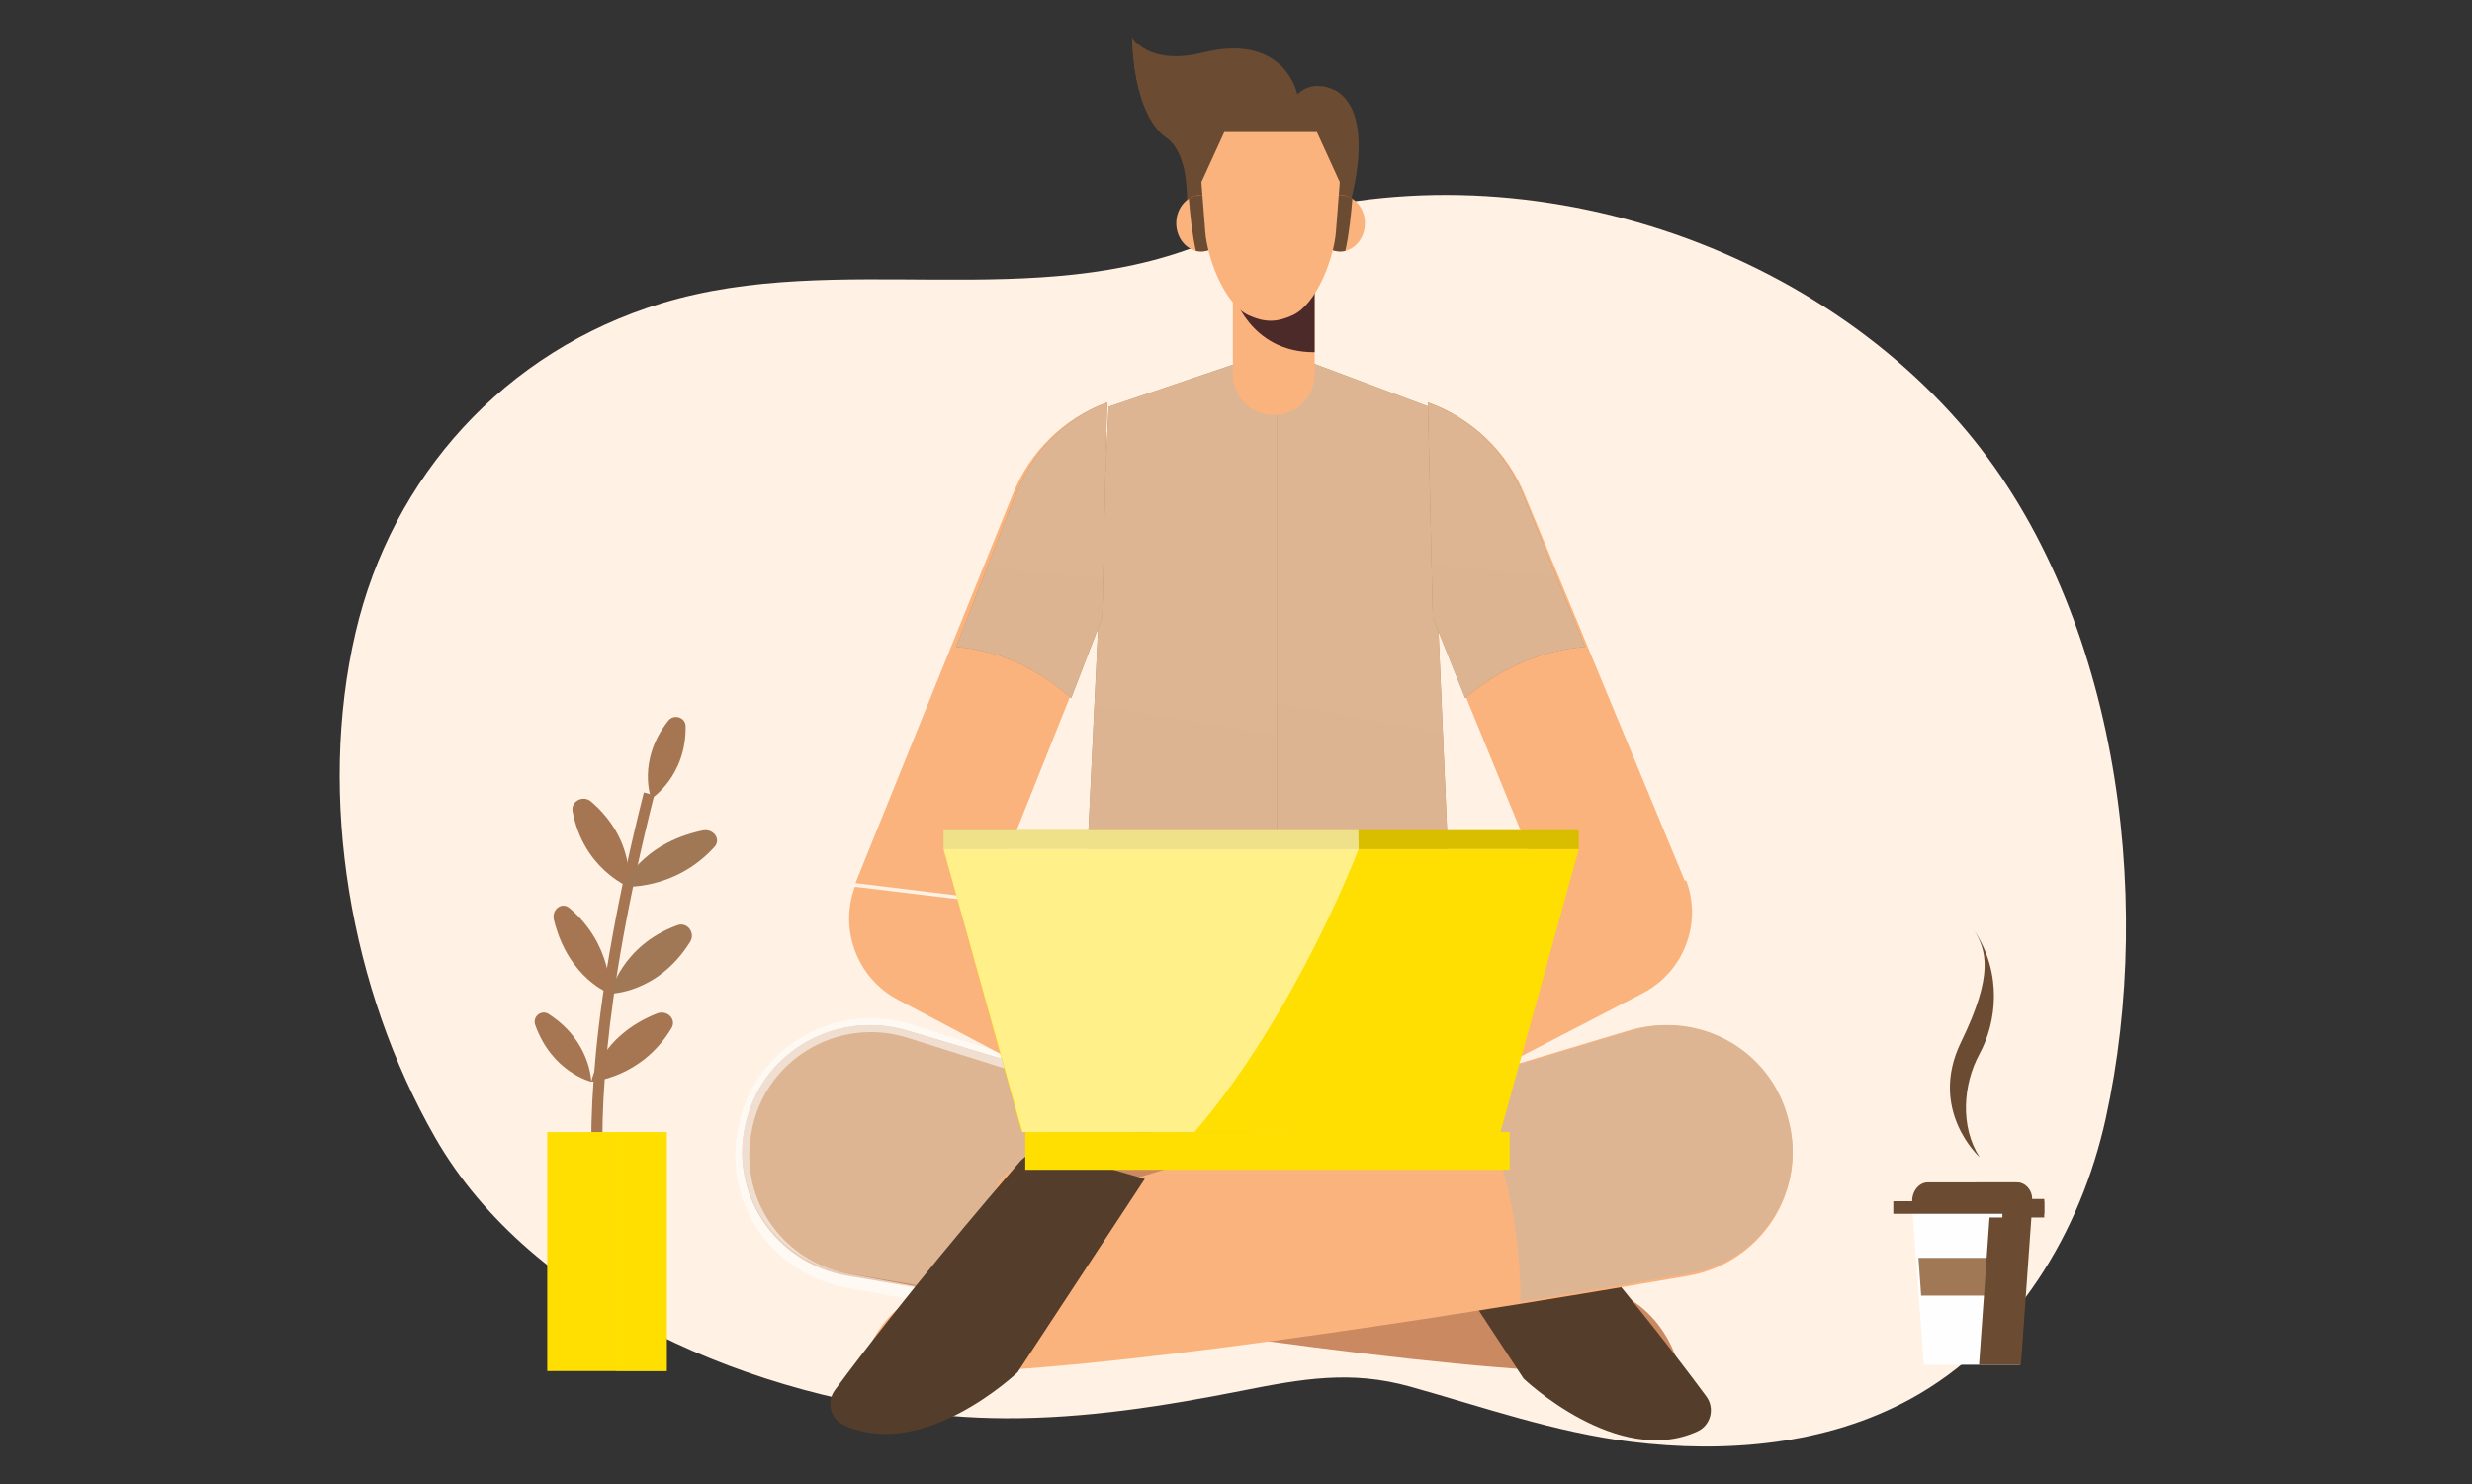 <svg width="393" height="236" viewBox="0 0 393 236" fill="none" xmlns="http://www.w3.org/2000/svg">
<rect x="0" y="0" width="393" height="236" fill="#333333" stroke="none"/>
<path fill-rule="evenodd" clip-rule="evenodd" d="M159.87 225.507C157.051 225.496 154.229 225.383 151.405 225.151C120.446 222.61 84.583 207.807 69.169 180.856C55.693 157.295 50.402 126.791 56.538 100.513C62.306 75.813 80.188 55.804 105.228 48.206C133.389 39.662 164.513 50.043 192.224 38.374C232.556 21.39 283.248 34.879 311.515 67.193C336.576 95.843 342.641 142.041 334.775 177.835C330.799 195.926 320.34 213.349 303.692 222.457C290.446 229.704 274.434 231.132 259.287 229.244C247.108 227.725 235.896 223.748 224.18 220.474C214.789 217.85 207.083 219.216 197.471 221.121C185.101 223.572 172.522 225.56 159.87 225.507Z" fill="#FFF1E4"/>
<path fill-rule="evenodd" clip-rule="evenodd" d="M314.721 184C314.721 184 306.48 176.533 311.774 165.68C317.067 154.827 315.744 151.055 313.891 148C318.391 154.827 317.404 162.606 314.721 167.541C312.039 172.475 311.613 179.191 314.721 184Z" fill="#6B4C32"/>
<path fill-rule="evenodd" clip-rule="evenodd" d="M323 192H304L305.855 217H321.145L323 192Z" fill="#FEFEFE"/>
<path fill-rule="evenodd" clip-rule="evenodd" d="M325 193H301V191H325V193Z" fill="#6B4C32"/>
<path fill-rule="evenodd" clip-rule="evenodd" d="M320.488 188H306.512C305.125 188 304 189.33 304 190.97V191H323V190.97C323 189.33 321.876 188 320.488 188Z" fill="#6B4C32"/>
<path fill-rule="evenodd" clip-rule="evenodd" d="M321.57 206L322 200H305L305.43 206H321.57Z" fill="#A07855"/>
<path fill-rule="evenodd" clip-rule="evenodd" d="M323.069 190.645V190.619C323.069 189.173 321.988 188 320.655 188H314C315.334 188 316.415 189.173 316.415 190.619V190.645H318.345V193.585H316.297L314.632 217H321.286L322.952 193.585H325V190.645H323.069Z" fill="#6B4C32"/>
<path fill-rule="evenodd" clip-rule="evenodd" d="M214.541 32.649C214.541 32.649 218.91 18.591 212.527 14.508C208.47 12.368 206.254 15.034 206.254 15.034C206.254 15.034 204.346 5.094 191.201 8.377C182.686 10.504 180 6 180 6C180 6 179.92 18.46 185.784 22.165C190.03 25.901 188.402 36 188.402 36L214.541 32.649Z" fill="#6B4C32"/>
<path fill-rule="evenodd" clip-rule="evenodd" d="M185.955 22.165C190.326 25.901 188.65 36 188.65 36L194.368 35.288C200.24 30.079 206.869 23.484 205.906 21C204.219 16.646 199.348 12.3 190.364 11.804C181.38 11.306 180 6 180 6C180 6 179.918 18.46 185.955 22.165Z" fill="#6B4C32"/>
<path fill-rule="evenodd" clip-rule="evenodd" d="M201.875 56L176.247 64.675L172 154.057C172 154.057 181.059 158 203 158C203 65.099 203 57.388 203 57.388L201.875 56Z" fill="#B2824F"/>
<path d="M201.875 56L176.247 64.675L172 154.057C172 154.057 181.059 158 203 158C203 65.099 203 57.388 203 57.388L201.875 56Z" fill="url(#paint0_linear_373_15104)"/>
<path fill-rule="evenodd" clip-rule="evenodd" d="M204.017 56L227.164 64.675L231 154.057C231 154.057 222.817 158 203 158C203 65.099 203 57.388 203 57.388L204.017 56Z" fill="#B2824F"/>
<path d="M204.017 56L227.164 64.675L231 154.057C231 154.057 222.817 158 203 158C203 65.099 203 57.388 203 57.388L204.017 56Z" fill="url(#paint1_linear_373_15104)"/>
<path fill-rule="evenodd" clip-rule="evenodd" d="M176 64L175.892 64.039C169.096 66.518 163.665 71.852 160.975 78.69L136 140.416L157.237 143L175.215 98.006L176 64Z" fill="#FBB37E"/>
<path fill-rule="evenodd" clip-rule="evenodd" d="M227 64L227.111 64.039C234.077 66.518 239.643 71.852 242.401 78.69L268 140.416L246.232 143L227.804 98.006L227 64Z" fill="#FBB37E"/>
<path fill-rule="evenodd" clip-rule="evenodd" d="M252 102.863L242.193 78.768C239.473 71.893 233.982 66.531 227.109 64.04L227 64L227.793 98.186L232.944 111C239.819 105.154 246.716 103.256 252 102.863Z" fill="#B2824F"/>
<path d="M252 102.863L242.193 78.768C239.473 71.893 233.982 66.531 227.109 64.04L227 64L227.793 98.186L232.944 111C239.819 105.154 246.716 103.256 252 102.863Z" fill="url(#paint2_linear_373_15104)"/>
<path fill-rule="evenodd" clip-rule="evenodd" d="M152 102.863L161.414 78.768C164.025 71.893 169.297 66.531 175.895 64.04L176 64L175.238 98.186L170.294 111C163.694 105.154 157.072 103.256 152 102.863Z" fill="#B2824F"/>
<path d="M152 102.863L161.414 78.768C164.025 71.893 169.297 66.531 175.895 64.04L176 64L175.238 98.186L170.294 111C163.694 105.154 157.072 103.256 152 102.863Z" fill="url(#paint3_linear_373_15104)"/>
<path fill-rule="evenodd" clip-rule="evenodd" d="M202.565 66H202.435C198.881 66 196 63.092 196 59.506V44H209V59.506C209 63.092 206.119 66 202.565 66Z" fill="#FBB37E"/>
<path fill-rule="evenodd" clip-rule="evenodd" d="M208.896 56C208.933 56 208.964 55.996 209 55.995V44H202.932L196 46.536C196 46.536 198.579 56 208.896 56Z" fill="#4C2A29"/>
<path fill-rule="evenodd" clip-rule="evenodd" d="M217 35.5C217 37.985 215.209 40 213 40C210.791 40 209 37.985 209 35.5C209 33.015 210.791 31 213 31C215.209 31 217 33.015 217 35.5Z" fill="#FBB37E"/>
<path fill-rule="evenodd" clip-rule="evenodd" d="M213.876 39.912C214.466 37.303 214.811 33.966 215 31.552C214.426 31.211 213.779 31 213.081 31C210.827 31 209 33.015 209 35.5C209 37.985 210.827 40 213.081 40C213.353 40 213.618 39.968 213.876 39.912Z" fill="#6B4C32"/>
<path fill-rule="evenodd" clip-rule="evenodd" d="M187 35.5C187 37.985 188.791 40 191 40C193.209 40 195 37.985 195 35.5C195 33.015 193.209 31 191 31C188.791 31 187 33.015 187 35.5Z" fill="#FBB37E"/>
<path fill-rule="evenodd" clip-rule="evenodd" d="M190.125 39.912C189.535 37.303 189.189 33.966 189 31.552C189.574 31.211 190.221 31 190.919 31C193.173 31 195 33.015 195 35.5C195 37.985 193.173 40 190.919 40C190.647 40 190.382 39.968 190.125 39.912Z" fill="#6B4C32"/>
<path fill-rule="evenodd" clip-rule="evenodd" d="M209.358 21H202H194.642L191 28.969L191.613 36.855C191.94 41.063 194.655 48.33 198.475 50.116C199.609 50.646 200.812 51 202 51C203.189 51 204.391 50.646 205.526 50.116C209.345 48.33 212.06 41.063 212.388 36.855L213 28.969L209.358 21Z" fill="#FBB37E"/>
<path fill-rule="evenodd" clip-rule="evenodd" d="M227.099 188.526L144.252 163.862C133.252 160.587 121.682 166.941 118.775 177.854L118.665 178.266C115.67 189.509 123.1 200.868 134.767 202.869C165.398 208.122 220.919 217.058 250.139 218.15L262.456 226.207C264.316 227.424 266.785 227.223 268.416 225.723L268.479 225.665C270.417 223.882 270.516 220.896 268.701 218.993L266.78 216.981C266.78 216.981 265.067 208.795 256.61 205.287C248.153 201.779 247.358 193.204 245.372 188.526C243.386 183.849 230.674 181.51 227.099 188.526Z" fill="#CA8960"/>
<path fill-rule="evenodd" clip-rule="evenodd" d="M118.77 177.707C121.659 166.902 133.154 160.611 144.084 163.854L172 172.135C167.795 177.264 162.249 187.676 162.081 207C151.889 205.38 142.46 203.807 134.66 202.474C123.068 200.494 115.684 189.247 118.661 178.115L118.77 177.707Z" fill="#DDB592"/>
<path d="M231 200C231 200 229.875 206.944 219 204.465" stroke="#7B3C38" stroke-width="2.278"/>
<path fill-rule="evenodd" clip-rule="evenodd" d="M242.222 219.199C242.222 219.199 257.15 233.448 269.876 227.585C271.994 226.609 272.657 223.912 271.275 222.038C260.554 207.512 247.038 191.688 241.886 185.741C240.596 184.253 238.555 183.651 236.661 184.2L222 188.449L242.222 219.199Z" fill="#543E2B"/>
<path fill-rule="evenodd" clip-rule="evenodd" d="M176.619 188.526L258.921 163.862C269.849 160.587 281.342 166.941 284.23 177.854L284.339 178.266C287.315 189.509 279.933 200.868 268.343 202.869C237.914 208.122 182.758 217.058 153.73 218.15L141.494 226.207C139.647 227.424 137.194 227.223 135.574 225.723L135.511 225.665C133.586 223.882 133.487 220.896 135.291 218.993L137.199 216.981C137.199 216.981 138.9 208.795 147.302 205.287C155.703 201.779 156.493 193.204 158.466 188.526C160.439 183.849 173.067 181.51 176.619 188.526Z" fill="#FBB37E"/>
<path fill-rule="evenodd" clip-rule="evenodd" d="M284.244 177.707C281.409 166.902 270.126 160.611 259.399 163.854L232 172.135C236.127 177.264 241.571 187.676 241.735 207C251.739 205.38 260.993 203.807 268.649 202.474C280.026 200.494 287.272 189.247 284.351 178.115L284.244 177.707Z" fill="#DDB592"/>
<path opacity="0.569" d="M147.557 206L135.176 203.718C123.972 201.941 116.383 191.412 118.295 180.294L118.37 179.859C120.454 167.738 132.831 160.24 144.624 163.956L168 171.32" stroke="white" stroke-width="2.228"/>
<path fill-rule="evenodd" clip-rule="evenodd" d="M268.081 140L268.124 140.121C270.618 146.957 267.631 154.566 261.128 157.941L216.696 181L216.477 180.438C212.562 170.426 216.656 159.086 226.095 153.8L246.104 142.593L268.081 140Z" fill="#FBB37E"/>
<path fill-rule="evenodd" clip-rule="evenodd" d="M135.902 141L135.859 141.121C133.412 147.957 136.344 155.566 142.726 158.941L186.335 182L186.551 181.438C190.393 171.426 186.374 160.086 177.111 154.8L157.472 143.593L135.902 141Z" fill="#FBB37E"/>
<path d="M181.638 180C181.638 180 184.137 167.886 176 164" stroke="#4C2A29" stroke-width="2.672" stroke-linecap="round"/>
<path fill-rule="evenodd" clip-rule="evenodd" d="M161.778 218.199C161.778 218.199 146.85 232.448 134.124 226.585C132.006 225.609 131.343 222.912 132.726 221.038C143.446 206.512 156.962 190.688 162.114 184.741C163.404 183.253 165.445 182.651 167.339 183.2L182 187.449L161.778 218.199Z" fill="#543E2B"/>
<path fill-rule="evenodd" clip-rule="evenodd" d="M200.5 135H150L162.451 180H200.5H238.549L251 135H200.5Z" fill="#FFDF01"/>
<path fill-rule="evenodd" clip-rule="evenodd" d="M240 186H163V180H240V186Z" fill="#FFDF01"/>
<path fill-rule="evenodd" clip-rule="evenodd" d="M251 132H150V135H251V132Z" fill="#D9BE00"/>
<path opacity="0.541" fill-rule="evenodd" clip-rule="evenodd" d="M150 134.986L162.56 180H189.902C206.136 161.062 216 134.986 216 134.986L215.966 132H150V134.986Z" fill="white"/>
<path fill-rule="evenodd" clip-rule="evenodd" d="M100.116 209L101.264 207.685L100.69 208.342L101.269 207.69C101.127 207.549 87.311 192.821 104 126.456L102.359 126C85.32 193.754 99.504 208.409 100.116 209Z" fill="#A67551"/>
<path fill-rule="evenodd" clip-rule="evenodd" d="M93.975 127.45C101.177 133.659 99.915 141 99.915 141C99.915 141 92.703 138.082 91.029 128.988C90.736 127.393 92.712 126.362 93.975 127.45Z" fill="#A67551"/>
<path fill-rule="evenodd" clip-rule="evenodd" d="M111.685 132.05C101.748 134.149 99 140.98 99 140.98C99 140.98 107.194 141.695 113.578 134.672C114.697 133.441 113.427 131.682 111.685 132.05Z" fill="#A07855"/>
<path fill-rule="evenodd" clip-rule="evenodd" d="M90.508 144.362C97.418 150.16 96.995 158 96.995 158C96.995 158 90.385 155.66 88.063 146.273C87.656 144.628 89.296 143.345 90.508 144.362Z" fill="#A67551"/>
<path fill-rule="evenodd" clip-rule="evenodd" d="M107.699 147.108C98.803 150.338 97 158 97 158C97 158 104.594 157.986 109.712 149.766C110.61 148.325 109.259 146.541 107.699 147.108Z" fill="#A07855"/>
<path fill-rule="evenodd" clip-rule="evenodd" d="M87.223 161.236C93.917 165.525 94 172 94 172C94 172 87.789 170.534 85.093 162.977C84.62 161.652 86.049 160.484 87.223 161.236Z" fill="#A67551"/>
<path fill-rule="evenodd" clip-rule="evenodd" d="M104.447 161.147C95.322 164.774 94 172 94 172C94 172 101.995 171.445 106.766 163.465C107.603 162.066 106.047 160.51 104.447 161.147Z" fill="#A67551"/>
<path fill-rule="evenodd" clip-rule="evenodd" d="M108.997 115.441C109.138 123.412 103.536 127 103.536 127C103.536 127 101.212 120.969 106.242 114.592C107.124 113.474 108.973 114.043 108.997 115.441Z" fill="#A67551"/>
<path fill-rule="evenodd" clip-rule="evenodd" d="M106 218H87V180H106V218Z" fill="#FFDF01"/>
<path opacity="0.671" fill-rule="evenodd" clip-rule="evenodd" d="M106 218H98V180H106V218Z" fill="#FFDF01"/>
<defs>
<linearGradient id="paint0_linear_373_15104" x1="172" y1="10242" x2="1882.55" y2="323.007" gradientUnits="userSpaceOnUse">
<stop stop-color="#A07855"/>
<stop offset="1" stop-color="#DDB592"/>
</linearGradient>
<linearGradient id="paint1_linear_373_15104" x1="203" y1="10242" x2="2084.56" y2="387.262" gradientUnits="userSpaceOnUse">
<stop stop-color="#A07855"/>
<stop offset="1" stop-color="#DDB592"/>
</linearGradient>
<linearGradient id="paint2_linear_373_15104" x1="227" y1="4757.56" x2="686.288" y2="96.362" gradientUnits="userSpaceOnUse">
<stop stop-color="#A07855"/>
<stop offset="1" stop-color="#DDB592"/>
</linearGradient>
<linearGradient id="paint3_linear_373_15104" x1="152" y1="4757.56" x2="630.033" y2="100.172" gradientUnits="userSpaceOnUse">
<stop stop-color="#A07855"/>
<stop offset="1" stop-color="#DDB592"/>
</linearGradient>
</defs>
</svg>
